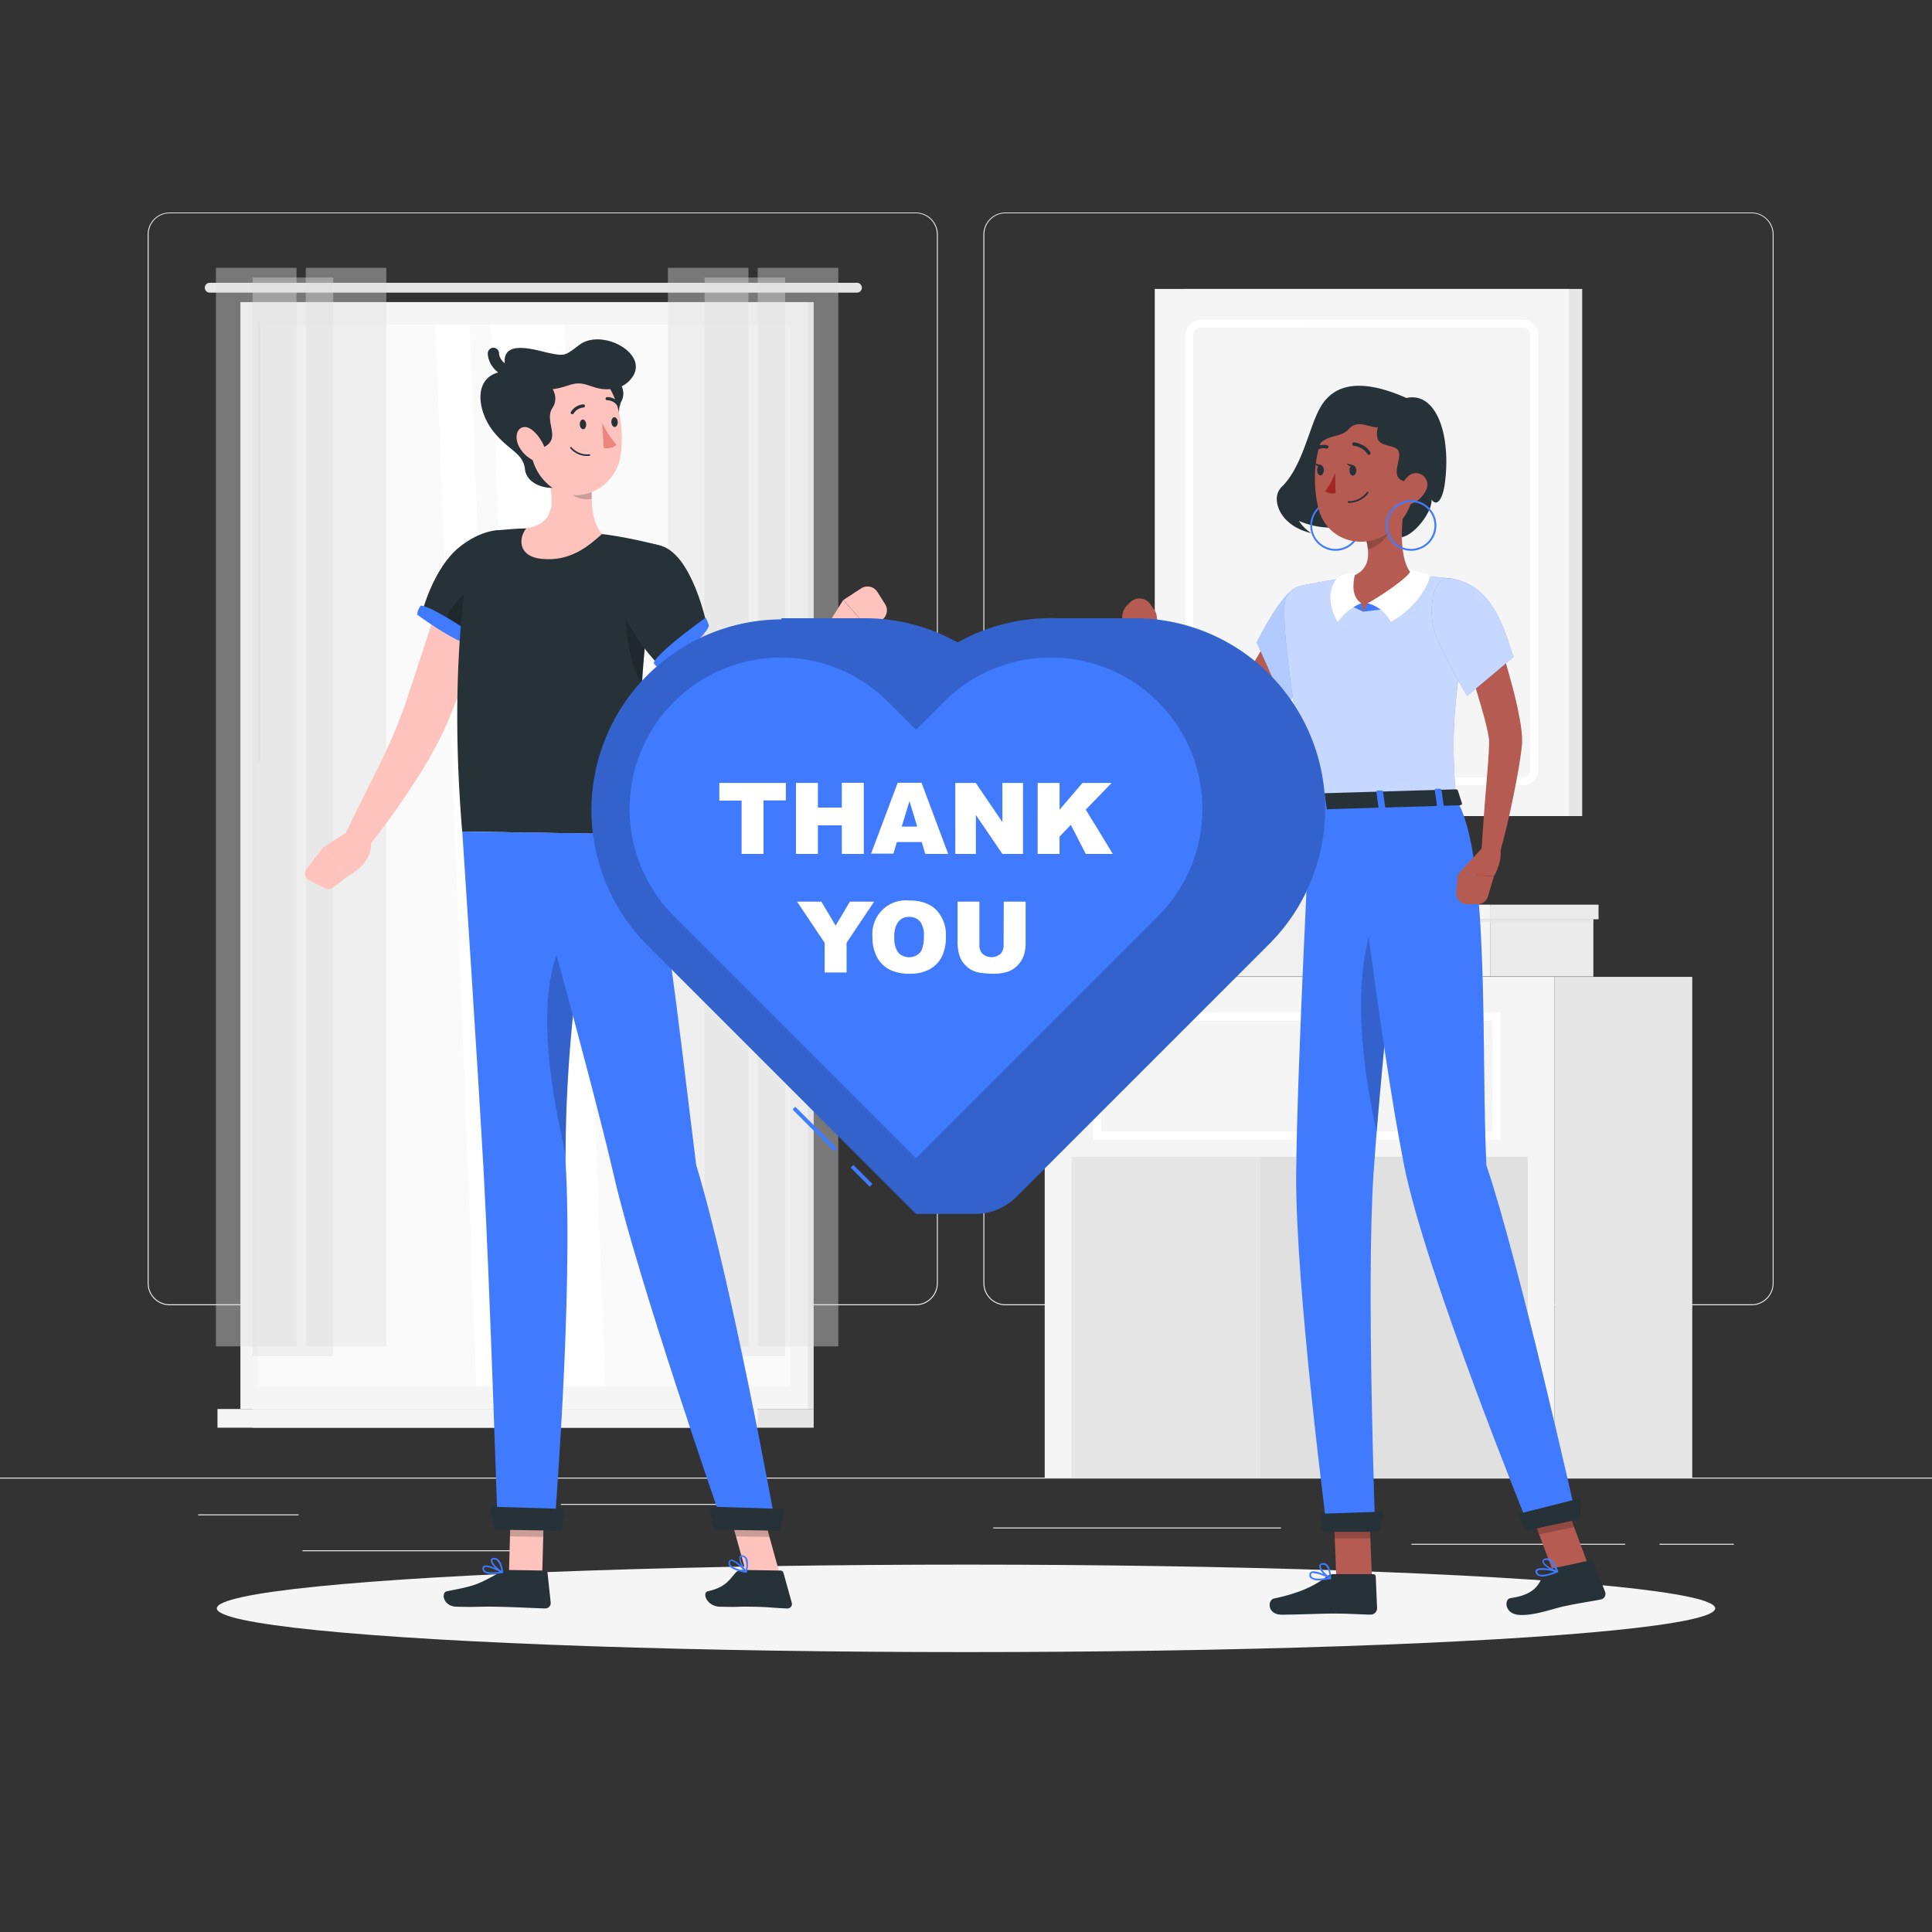 <svg xmlns="http://www.w3.org/2000/svg" viewBox="0 0 500 500"><rect x="0" y="0" width="500" height="500" fill="#333333" stroke="none"/><g id="freepik--background-complete--inject-60"><rect y="382.4" width="500" height="0.25" style="fill:#ebebeb"></rect><path d="M237,337.8H43.91a5.71,5.71,0,0,1-5.7-5.71V60.66A5.71,5.71,0,0,1,43.91,55H237a5.71,5.71,0,0,1,5.71,5.71V332.09A5.71,5.71,0,0,1,237,337.8ZM43.91,55.2a5.46,5.46,0,0,0-5.45,5.46V332.09a5.46,5.46,0,0,0,5.45,5.46H237a5.47,5.47,0,0,0,5.46-5.46V60.66A5.47,5.47,0,0,0,237,55.2Z" style="fill:#ebebeb"></path><path d="M453.31,337.8H260.21a5.72,5.72,0,0,1-5.71-5.71V60.66A5.72,5.72,0,0,1,260.21,55h193.1A5.71,5.71,0,0,1,459,60.66V332.09A5.71,5.71,0,0,1,453.31,337.8ZM260.21,55.2a5.47,5.47,0,0,0-5.46,5.46V332.09a5.47,5.47,0,0,0,5.46,5.46h193.1a5.47,5.47,0,0,0,5.46-5.46V60.66a5.47,5.47,0,0,0-5.46-5.46Z" style="fill:#ebebeb"></path><rect x="51.28" y="391.92" width="26" height="0.25" style="fill:#ebebeb"></rect><rect x="145.15" y="389.21" width="45.03" height="0.25" style="fill:#ebebeb"></rect><rect x="78.28" y="401.21" width="60.79" height="0.25" style="fill:#ebebeb"></rect><rect x="429.49" y="399.53" width="19.23" height="0.25" style="fill:#ebebeb"></rect><rect x="365.29" y="399.53" width="55.29" height="0.25" style="fill:#ebebeb"></rect><rect x="257.05" y="395.31" width="74.47" height="0.25" style="fill:#ebebeb"></rect><rect x="402.27" y="252.81" width="35.69" height="129.59" style="fill:#e6e6e6"></rect><rect x="270.37" y="252.81" width="131.9" height="129.59" style="fill:#f5f5f5"></rect><rect x="274.98" y="262.01" width="122.68" height="118.08" transform="translate(657.38 -15.26) rotate(90)" style="fill:#e6e6e6"></rect><rect x="326.25" y="259.71" width="69.11" height="122.68" style="fill:#e0e0e0"></rect><rect x="314.71" y="216.41" width="41.77" height="124.12" transform="translate(614.07 -57.12) rotate(90)" style="fill:#f5f5f5"></rect><path d="M388.29,294.91H282.9V262H388.29ZM285,292.83H386.22V264.11H285Z" style="fill:#fff"></path><rect x="340.82" y="219.45" width="32.53" height="33.28" style="fill:#e6e6e6"></rect><rect x="298.07" y="219.45" width="42.75" height="33.28" transform="translate(638.89 472.18) rotate(180)" style="fill:#f0f0f0"></rect><rect x="298.07" y="215.35" width="75.28" height="4.99" style="fill:#e6e6e6;opacity:0.7;mix-blend-mode:multiply"></rect><rect x="340.82" y="214.84" width="34.17" height="4.62" style="fill:#e6e6e6"></rect><rect x="296.43" y="214.84" width="44.39" height="4.62" transform="translate(637.24 434.29) rotate(180)" style="fill:#f0f0f0"></rect><rect x="385.75" y="237.91" width="26.61" height="14.82" style="fill:#ebebeb"></rect><rect x="350.77" y="237.91" width="34.97" height="14.82" transform="translate(736.52 490.63) rotate(180)" style="fill:#f5f5f5"></rect><rect x="350.77" y="234.55" width="61.58" height="4.09" style="fill:#e6e6e6;opacity:0.7;mix-blend-mode:multiply"></rect><rect x="385.75" y="234.13" width="27.95" height="3.78" style="fill:#ebebeb"></rect><rect x="349.43" y="234.13" width="36.32" height="3.78" transform="translate(735.18 472.03) rotate(180)" style="fill:#f5f5f5"></rect><rect x="306.65" y="74.77" width="102.81" height="136.42" transform="translate(716.12 285.97) rotate(180)" style="fill:#e6e6e6"></rect><rect x="298.86" y="74.77" width="107.2" height="136.42" transform="translate(704.91 285.97) rotate(180)" style="fill:#f5f5f5"></rect><path d="M394.1,203.22H310.82a4,4,0,0,1-4-4V86.74a4,4,0,0,1,4-4H394.1a4,4,0,0,1,4,4V199.23A4,4,0,0,1,394.1,203.22ZM310.82,84.76a2,2,0,0,0-2,2V199.23a2,2,0,0,0,2,2H394.1a2,2,0,0,0,2-2V86.74a2,2,0,0,0-2-2Z" style="fill:#fff"></path><rect x="65.43" y="78.2" width="145.15" height="286.46" transform="translate(276.01 442.85) rotate(180)" style="fill:#e6e6e6"></rect><rect x="62.21" y="78.2" width="146.86" height="286.46" transform="translate(271.29 442.85) rotate(180)" style="fill:#f5f5f5"></rect><path d="M221.78,75.73H54.23A1.27,1.27,0,0,1,53,74.46h0a1.27,1.27,0,0,1,1.27-1.27H221.78a1.27,1.27,0,0,1,1.27,1.27h0A1.27,1.27,0,0,1,221.78,75.73Z" style="fill:#e6e6e6"></path><rect x="65.43" y="364.65" width="145.15" height="4.84" transform="translate(276.01 734.14) rotate(180)" style="fill:#e6e6e6"></rect><rect x="56.28" y="364.65" width="139.82" height="4.84" transform="translate(252.38 734.14) rotate(180)" style="fill:#f5f5f5"></rect><rect x="-1.73" y="152.5" width="274.76" height="137.85" transform="translate(357.07 85.78) rotate(90)" style="fill:#fafafa"></rect><polygon points="156.69 358.8 146.06 84.05 126.94 84.05 137.57 358.8 156.69 358.8" style="fill:#fff"></polygon><polygon points="132.16 358.8 121.53 84.05 112.65 84.05 123.28 358.8 132.16 358.8" style="fill:#fff"></polygon><rect x="10.1" y="139.88" width="113.82" height="0.57" transform="translate(207.17 73.16) rotate(90)" style="fill:#e6e6e6"></rect><rect x="55.89" y="69.32" width="20.85" height="279.12" style="fill:#e0e0e0;opacity:0.4"></rect><rect x="79.13" y="69.32" width="20.85" height="279.12" style="fill:#e0e0e0;opacity:0.4"></rect><rect x="65.39" y="71.82" width="20.85" height="279.12" style="fill:#e0e0e0;opacity:0.4"></rect><rect x="172.85" y="69.32" width="20.85" height="279.12" style="fill:#e0e0e0;opacity:0.4"></rect><rect x="196.1" y="69.32" width="20.85" height="279.12" style="fill:#e0e0e0;opacity:0.4"></rect><rect x="182.35" y="71.82" width="20.85" height="279.12" style="fill:#e0e0e0;opacity:0.4"></rect></g><g id="freepik--Shadow--inject-60"><ellipse id="freepik--path--inject-60" cx="250" cy="416.24" rx="193.89" ry="11.32" style="fill:#f5f5f5"></ellipse></g><g id="freepik--character-2--inject-60"><path d="M364,103c-8.07-3.56-17.41-5.57-22.09,2.08-3.07,5-4.6,15.22-10,20.72a4.42,4.42,0,0,0-1.48,3.22,1.62,1.62,0,0,0,0,.23c.09,3.08,2.56,7.2,8.91,8.72a10.88,10.88,0,0,1-3.18-3.16,21.21,21.21,0,0,0,8.28,1.74c7.48-.08,13.23.49,16.66,2.27s9.67-6,9.39-9.54c1.35,2,3,0,3.53-4.92C375.47,111.71,371.36,101.34,364,103Z" style="fill:#263238"></path><path d="M345.63,142.54a6.54,6.54,0,1,1,6.55-6.54A6.55,6.55,0,0,1,345.63,142.54Zm0-12.6a6.06,6.06,0,1,0,6.06,6.06A6.06,6.06,0,0,0,345.63,129.94Z" style="fill:#407BFF"></path><path d="M338.87,165.28a135.16,135.16,0,0,1-8.34,14.19,80.17,80.17,0,0,1-5,6.76,36.44,36.44,0,0,1-6.48,6.4,9.26,9.26,0,0,1-1.47.91,8.08,8.08,0,0,1-2,.69,8,8,0,0,1-4.08-.3,12.46,12.46,0,0,1-4.82-3.29,25.46,25.46,0,0,1-2.87-3.67c-.81-1.24-1.53-2.48-2.19-3.73a81.08,81.08,0,0,1-6-15.43l4.37-1.64a129.06,129.06,0,0,0,7.74,13.41,29.54,29.54,0,0,0,4.49,5.38,4.39,4.39,0,0,0,1.78,1.1c.12,0,0-.07-.14-.05s-.12,0-.13,0-.06,0,.19-.18a32,32,0,0,0,4.53-5.15c1.47-2,2.88-4.13,4.26-6.29s2.68-4.42,4-6.66,2.57-4.56,3.78-6.77Z" style="fill:#b55b52"></path><path d="M336.1,152.13c-3.92-.14-10.86,14.14-10.86,14.14L332.71,183s14.65-19.28,13-24.11C344,153.84,341.82,152.33,336.1,152.13Z" style="fill:#407BFF"></path><path d="M336.1,152.13c-3.92-.14-10.86,14.14-10.86,14.14L332.71,183s14.65-19.28,13-24.11C344,153.84,341.82,152.33,336.1,152.13Z" style="fill:#fff;opacity:0.6"></path><path d="M299.36,159.46l1.16,10.33-2.72,1.9c-3.73-.86-5.29-6.58-5.29-6.58l-1.68-3.67a4.27,4.27,0,0,1,.87-4.79l.76-.75a3.4,3.4,0,0,1,5.21.43l1.09,1.56A3.39,3.39,0,0,1,299.36,159.46Z" style="fill:#b55b52"></path><polygon points="355.06 408.46 345.84 408.46 345 387.1 354.23 387.1 355.06 408.46" style="fill:#b55b52"></polygon><path d="M345,407.39h10.37a.66.66,0,0,1,.67.63l.35,8.2a1.66,1.66,0,0,1-1.64,1.64c-3.61-.06-5.33-.27-9.89-.27-2.8,0-9.25.29-13.12.29s-3.7-3.83-2.05-4.18c7.39-1.55,11.07-3.69,13.71-5.74A2.65,2.65,0,0,1,345,407.39Z" style="fill:#263238"></path><g style="opacity:0.2"><polygon points="345 387.11 345.43 398.12 354.66 398.12 354.23 387.11 345 387.11"></polygon></g><path d="M332.4,156.7c-.2,5.83.81,19.45,6.94,51.17l37.45-1.12c-1-14.16-1.34-23.28,3.74-49.87a6.07,6.07,0,0,0-5.25-7.18c-2.75-.32-6.1-.62-9.48-.68a118.76,118.76,0,0,0-17,.51c-4.33.52-9,1.42-12.07,2.07A5.41,5.41,0,0,0,332.4,156.7Z" style="fill:#407BFF"></path><path d="M332.4,156.7c-.2,5.83.81,19.45,6.94,51.17l37.45-1.12c-1-14.16-1.34-23.28,3.74-49.87a6.07,6.07,0,0,0-5.25-7.18c-2.75-.32-6.1-.62-9.48-.68a118.76,118.76,0,0,0-17,.51c-4.33.52-9,1.42-12.07,2.07A5.41,5.41,0,0,0,332.4,156.7Z" style="fill:#fff;opacity:0.7"></path><path d="M363.54,129.92c-.91,5.51-1.68,15.56,2.26,19.1a21.2,21.2,0,0,1-13,9.27c-8.63-4.38-4-8.76-4-8.76,6.06-1.64,5.77-6.16,4.58-10.38Z" style="fill:#b55b52"></path><polygon points="352.81 158.29 353.93 156.1 359.92 157.46 352.81 158.29" style="fill:#407BFF"></polygon><path d="M353.93,156.1c1.92-.88,10.83-6.68,11.18-8.49a21.73,21.73,0,0,1,5.06,1.34s-1.6,7.15-10.25,12A9.47,9.47,0,0,0,353.93,156.1Z" style="fill:#fff"></path><polygon points="352.81 158.29 352.31 156.1 348.63 156.36 352.81 158.29" style="fill:#407BFF"></polygon><path d="M352.31,156.1c-3-2-1.88-6.1-1.59-7.91a16,16,0,0,0-4.37,1.08s-4.51,4.14-.14,11.72A14,14,0,0,1,352.31,156.1Z" style="fill:#fff"></path><path d="M359.4,133.69l-6,5.45a17,17,0,0,1,.62,3c2.32-.4,5.45-3.06,5.62-5.5A8.27,8.27,0,0,0,359.4,133.69Z" style="opacity:0.2"></path><path d="M366.45,118.24c-.4,9.14-.38,13-4.91,17.79-6.82,7.17-18,4.68-20.31-4.4-2.1-8.18-1.08-21.76,7.8-25.55A12.49,12.49,0,0,1,366.45,118.24Z" style="fill:#b55b52"></path><path d="M359.92,108.57c-3.07,5.15-7.44-1.4-10.92,2.52-2.79,3.14-7.36-.16-10,8.8.92-7.7,2.21-14.51,10.08-16.77C353.93,101.72,363.21,101.19,359.92,108.57Z" style="fill:#263238"></path><path d="M361.49,105c-2.69,1.87-5.45,4.56-5.12,7.85s5.05,1.85,5.68,4.16-2.82,7.17,2.19,7.65c5.72-3.19,7.32-3.89,6.28-8.79S365.86,104.35,361.49,105Z" style="fill:#263238"></path><path d="M339.26,207.87S335.64,276,335.45,304c-.19,29.14,8,92,8,92h12.47s-2.37-63.52-.45-92.26c2.09-31.33,9.38-96.68,9.38-96.68Z" style="fill:#407BFF"></path><polygon points="356.97 396.43 342.33 396.43 341.73 391.76 358.18 391.19 356.97 396.43" style="fill:#263238"></polygon><path d="M362.22,231.52c-1.34-1.68-3.11-.8-5.42,4-7.88,16.35-3.88,42.42-.51,57.44C357.81,274.24,360.31,249.61,362.22,231.52Z" style="opacity:0.2"></path><path d="M351,121.74c0,.74-.37,1.35-.86,1.36s-.89-.59-.9-1.33.37-1.36.85-1.37S351,121,351,121.74Z" style="fill:#263238"></path><path d="M342.62,121.67c0,.74-.38,1.35-.86,1.36s-.89-.59-.91-1.33.38-1.36.86-1.36S342.6,120.92,342.62,121.67Z" style="fill:#263238"></path><path d="M341.93,120.37l-1.8-.48S341.07,121.27,341.93,120.37Z" style="fill:#263238"></path><path d="M345.54,122.35a19.62,19.62,0,0,1-2.57,4.8,3.19,3.19,0,0,0,2.66.45Z" style="fill:#a02724"></path><path d="M350.1,130.05a6.43,6.43,0,0,1-1.1.1.21.21,0,0,1-.22-.21.22.22,0,0,1,.21-.22,5.9,5.9,0,0,0,4.77-2.39.22.22,0,0,1,.37.23A6.14,6.14,0,0,1,350.1,130.05Z" style="fill:#263238"></path><path d="M369.05,126.85a6.67,6.67,0,0,1-3.73,3.49c-2.2.81-3.49-1.11-3-3.29.41-2,2-4.74,4.33-4.61A3,3,0,0,1,369.05,126.85Z" style="fill:#b55b52"></path><path d="M365.19,142.54a6.54,6.54,0,1,1,6.54-6.54A6.55,6.55,0,0,1,365.19,142.54Zm0-12.6a6.06,6.06,0,1,0,6.05,6.06A6.07,6.07,0,0,0,365.19,129.94Z" style="fill:#407BFF"></path><path d="M354.32,117.72a.44.44,0,0,1-.46-.23c-.94-1.79-3.52-2.14-3.55-2.14a.44.44,0,0,1,.12-.87c.12,0,3.05.42,4.2,2.6a.44.44,0,0,1-.18.6Z" style="fill:#263238"></path><path d="M340,117a.43.43,0,0,1-.41-.14.43.43,0,0,1,.05-.62,4.35,4.35,0,0,1,3.86-1,.45.45,0,0,1,.3.55.43.43,0,0,1-.54.29h0a3.44,3.44,0,0,0-3.05.83A.48.48,0,0,1,340,117Z" style="fill:#263238"></path><path d="M386.26,160.77c1.68,4.81,3.16,9.61,4.5,14.52.68,2.45,1.33,4.92,1.88,7.45.27,1.27.54,2.55.77,3.88a36,36,0,0,1,.5,4.29v.63l0,.74c0,.44-.06.71-.1,1.08-.06.69-.15,1.32-.24,2-.18,1.29-.39,2.55-.6,3.8-.42,2.51-.92,5-1.42,7.45-1,4.93-2.19,9.82-3.53,14.69l-4.61-.76c.27-5,.65-10,1.05-15l.6-7.41c.09-1.23.17-2.45.24-3.64,0-.6.07-1.2.08-1.76,0-.26,0-.61,0-.79l0-.2,0-.3a30.51,30.51,0,0,0-.6-3.12c-.26-1.13-.56-2.28-.88-3.44-.65-2.32-1.34-4.67-2.05-7l-4.49-14.08Z" style="fill:#b55b52"></path><path d="M375.28,149.7c12.28,1.52,14.71,16.52,16.46,20.29L379.69,180.1s-7.63-12.83-8.74-17.81C369.8,157.1,370.84,149.15,375.28,149.7Z" style="fill:#407BFF"></path><path d="M375.28,149.7c12.28,1.52,14.71,16.52,16.46,20.29L379.69,180.1s-7.63-12.83-8.74-17.81C369.8,157.1,370.84,149.15,375.28,149.7Z" style="fill:#fff;opacity:0.7"></path><path d="M341.36,409a3.25,3.25,0,0,1-2.18-.57,1.12,1.12,0,0,1-.29-1.07.8.8,0,0,1,.43-.58c1.19-.62,4.68,1.26,5.07,1.48a.2.2,0,0,1,.1.22.27.27,0,0,1-.2.19A16.67,16.67,0,0,1,341.36,409Zm-1.45-1.91a.88.88,0,0,0-.42.08.31.31,0,0,0-.17.23.75.75,0,0,0,.18.7c.51.51,2,.59,4.1.25A11,11,0,0,0,339.91,407.1Z" style="fill:#407BFF"></path><path d="M344.25,408.68l-.09,0c-1.05-.5-3-2.49-2.74-3.53.06-.25.27-.56.88-.62a1.46,1.46,0,0,1,1.17.38c1.06,1,1,3.45,1,3.55a.23.23,0,0,1-.11.2A.2.2,0,0,1,344.25,408.68Zm-1.82-3.74h-.13c-.4,0-.45.2-.46.25-.17.63,1.15,2.19,2.2,2.87a4.6,4.6,0,0,0-.88-2.84A1,1,0,0,0,342.43,404.94Z" style="fill:#407BFF"></path><polygon points="411 404.98 401.98 406.92 394.47 386.69 403.49 384.75 411 404.98" style="fill:#b55b52"></polygon><path d="M401.42,406l10.13-2.19a.74.74,0,0,1,.86.46l3,7.75a1.46,1.46,0,0,1-1.08,1.91c-3.55.7-5.29.86-9.75,1.82-2.74.59-7.59,2.45-11.45,2.18s-3.85-4.11-2.22-4.34c7.3-1.05,7.22-4.2,9.14-6.71A2.42,2.42,0,0,1,401.42,406Z" style="fill:#263238"></path><path d="M400.32,407.84a3.57,3.57,0,0,1-2.32-.08,1.23,1.23,0,0,1-.62-.95.68.68,0,0,1,.23-.65c1-.84,5,.21,5.43.34a.21.21,0,0,1,.17.19.23.23,0,0,1-.13.22A15.89,15.89,0,0,1,400.32,407.84Zm-2-1.51a.89.89,0,0,0-.38.16.28.28,0,0,0-.09.26.8.8,0,0,0,.4.63c.66.37,2.17.14,4.09-.62A11.73,11.73,0,0,0,398.28,406.33Z" style="fill:#407BFF"></path><path d="M403,406.92H403c-1.19-.25-3.76-1.73-3.83-2.79,0-.25.09-.58.67-.77a1.59,1.59,0,0,1,1.26.11c1.35.7,2.12,3.07,2.15,3.17a.22.22,0,0,1-.05.21A.19.19,0,0,1,403,406.92Zm-3-3.18-.13,0c-.38.13-.37.29-.37.34,0,.63,1.83,1.85,3.08,2.27a5.14,5.14,0,0,0-1.78-2.52A1.14,1.14,0,0,0,400.06,403.74Z" style="fill:#407BFF"></path><g style="opacity:0.2"><polygon points="394.47 386.7 398.34 397.13 407.36 395.18 403.49 384.75 394.47 386.7"></polygon></g><path d="M376.79,206.75c9,14.28,6.47,66.8,7.89,94.84,8.44,24.87,23.33,91.27,23.33,91.27l-12.19,2.63s-26.89-65.9-32.47-94.05c-6.16-31.07-13.66-94.69-13.66-94.69Z" style="fill:#407BFF"></path><polygon points="408.92 393.12 394.62 396.21 393.12 391.75 409.08 387.72 408.92 393.12" style="fill:#263238"></polygon><path d="M350.33,120.44l-1.8-.48S349.47,121.34,350.33,120.44Z" style="fill:#263238"></path><path d="M377.28,204.54l1.06,3.32c.14.26-.16.53-.6.55l-38.54,1.14c-.33,0-.62-.14-.64-.36l-.44-3.34c0-.23.25-.43.62-.45l37.92-1.12A.67.67,0,0,1,377.28,204.54Z" style="fill:#263238"></path><path d="M372.31,208.93l1,0c.2,0,.35-.11.34-.24l-.61-4.34c0-.13-.2-.23-.4-.22l-1,0c-.2,0-.35.11-.33.24l.6,4.34C371.93,208.84,372.11,208.94,372.31,208.93Z" style="fill:#407BFF"></path><path d="M342.07,209.83l1,0c.2,0,.35-.11.33-.24l-.6-4.34c0-.13-.2-.23-.4-.22l-1,0c-.2,0-.35.11-.34.24l.61,4.34C341.69,209.74,341.87,209.84,342.07,209.83Z" style="fill:#407BFF"></path><path d="M357.19,209.38l1,0c.2,0,.35-.11.33-.24l-.6-4.34c0-.13-.2-.23-.4-.22l-1,0c-.2,0-.35.11-.33.24l.6,4.34C356.81,209.29,357,209.39,357.19,209.38Z" style="fill:#407BFF"></path><path d="M384,219l-6.75,7.33,9.37.41c0,.11,3.05-5,1.14-8.36Z" style="fill:#b55b52"></path><path d="M379.71,234l2.72,0a2.8,2.8,0,0,0,2.66-2l1.55-5.25-9.37-.41-.38,4.66A2.81,2.81,0,0,0,379.71,234Z" style="fill:#b55b52"></path></g><g id="freepik--character-1--inject-60"><polygon points="140.33 407.44 131.72 407.31 132.26 387.29 140.87 387.42 140.33 407.44" style="fill:#ffc3bd"></polygon><path d="M131.62,406.31l9.41.15a.66.66,0,0,1,.67.6l.82,7.7a1.41,1.41,0,0,1-1.42,1.51c-3.39-.11-8.27-.38-12.54-.45-5-.08-4.5.13-10.35,0-3.54-.05-4.11-3.65-2.59-4,6.91-1.37,7.61-1.44,13.85-4.95A4.3,4.3,0,0,1,131.62,406.31Z" style="fill:#263238"></path><path d="M129.63,149.6c-2,6.26-4.19,12.44-6.48,18.59-1.14,3.08-2.3,6.15-3.51,9.21s-2.42,6.12-3.7,9.18c-.29.73-.7,1.61-1.06,2.43s-.76,1.61-1.15,2.39-.8,1.55-1.22,2.3-.82,1.51-1.25,2.24c-1.66,3-3.49,5.76-5.3,8.56-3.68,5.57-7.58,10.88-11.78,16.06L88.74,217l8.63-17.44a146.18,146.18,0,0,0,7.46-17.17l6.08-18.51c2-6.18,4.15-12.37,6.32-18.49Z" style="fill:#ffc3bd"></path><path d="M135.42,145.59c-2.11,6.94-9.4,24.27-9.4,24.27L109.31,158.2s2.94-11.28,9.55-16.59C128.24,134.08,138.14,136.64,135.42,145.59Z" style="fill:#263238"></path><path d="M125.48,151.23c-6.15,1.49-10.81,7.69-10.06,11.24l10.6,7.39s2.27-8.71,6.28-14.51C130,153,127.26,150.8,125.48,151.23Z" style="opacity:0.2"></path><path d="M122.78,167a11.8,11.8,0,0,0,1.66-1.51s-12.41-8.65-15.54-8.74a4,4,0,0,0-.91,2.33S118.83,167.13,122.78,167Z" style="fill:#407BFF"></path><path d="M91.79,214.05l-8.31,5.36,6.65,7.23s7-3.27,5.75-9.56Z" style="fill:#ffc3bd"></path><path d="M80,227.8l4.1,2.08a2,2,0,0,0,2.12-.2l3.95-3-6.65-7.23-4.19,5.4A2,2,0,0,0,80,227.8Z" style="fill:#ffc3bd"></path><polygon points="132.26 387.29 131.98 397.61 140.6 397.75 140.88 387.43 132.26 387.29" style="opacity:0.2"></polygon><path d="M171.22,141.31c-8.05,32.79-4.86,67.59-5.43,74.63l-46.18-.75c-3-36.36,0-60.23,1.88-70.79a8.81,8.81,0,0,1,7.73-7.18l.57-.06c1.26-.13,2.62-.24,4-.32.78-.05,1.58-.07,2.38-.09a173,173,0,0,1,19.64,1.46c1.23.15,2.49.34,3.7.54s2.24.39,3.28.6C167.56,140.28,171.22,141.31,171.22,141.31Z" style="fill:#263238"></path><path d="M161.93,155.37c-.71,3.18.79,17.65,4.24,21.22.27-4.63.69-9.47,1.3-14.42Z" style="opacity:0.2"></path><path d="M154.69,116c-1.46,6.2-3.12,17.65,1.14,22.18-3.55,3.15-8.22,7.22-15.69,6.45-6.09-.62-6-5.34-3.93-7.91,7.1-1.15,7.11-6.38,6.06-11.36Z" style="fill:#ffc3bd"></path><path d="M153.46,123l-5.12-2.14-1.91,1.44c.2.7-.31,3.24,0,4,.88,2.12,4.41,3.23,6.69,2.87A42.41,42.41,0,0,1,153.46,123Z" style="opacity:0.2"></path><path d="M150,89.21c-3.59,2.66-3.6,3-7.36,2.27s-14.39-4.61-11.56,4.57c-8.94.52-7.68,9.93-3.68,15.23s8,5.81,8.46,10.16c.58,5.11,9.23,6.1,10.44,3.23l12.35-10.54c4.1.25.14-6.43,2.17-10.27a4.28,4.28,0,0,0,.06-3.88,7,7,0,0,0,2.83-2.48C167.84,91.43,155.83,84.93,150,89.21Z" style="fill:#263238"></path><path d="M136,107.82c1.08,8.49,1.28,13.51,5.88,17.57,6.91,6.1,17.19,1.41,18.67-7.25,1.33-7.8-.66-20.37-9.24-23.14A11.79,11.79,0,0,0,136,107.82Z" style="fill:#ffc3bd"></path><path d="M136.85,97.74c4.47-1,8.57,4.18,6.15,7.78s2.74,8.08-2.67,10.4c-3.78,1.62-5.61-2.31-7.44-5C130.08,106.81,132.09,98.79,136.85,97.74Z" style="fill:#263238"></path><path d="M132.48,96.65c5.46,2.94,6.79,5.8,14.9,3,4.79-1.64,6,2.13,12.16.8,1.19-7.27-7.29-8.88-11.57-8.08S132.48,96.65,132.48,96.65Z" style="fill:#263238"></path><path d="M132.48,98.11A1.48,1.48,0,0,1,132,98c-5.85-2-5.77-6.41-5.76-6.6a1.49,1.49,0,0,1,1.5-1.41,1.46,1.46,0,0,1,1.41,1.48c0,.15.09,2.52,3.78,3.77a1.46,1.46,0,0,1-.47,2.84Z" style="fill:#263238"></path><path d="M134.62,116.07a8.25,8.25,0,0,0,4.46,3.49c2.22.6,2.75-1.83,1.64-4.29-1-2.21-3.35-5.19-5.35-4.7S133.2,113.9,134.62,116.07Z" style="fill:#ffc3bd"></path><path d="M146.38,300.88c-.35-43.41,9.26-85.1,9.26-85.1l-36-.58s4.14,62.7,5.58,89c1.5,27.3,3.59,91.41,3.59,91.41l14.61.22S148.4,335.14,146.38,300.88Z" style="fill:#407BFF"></path><path d="M147.81,239.66c-10.26,14.05-5.65,40.47-1.44,59.14a400.45,400.45,0,0,1,5.24-61.46Z" style="opacity:0.2"></path><polygon points="127.9 395.88 145.28 396.15 146.26 390.52 126.89 389.92 127.9 395.88" style="fill:#263238"></polygon><path d="M150.06,109.89c0,.69.45,1.23.9,1.19s.79-.62.74-1.32-.45-1.23-.9-1.19S150,109.19,150.06,109.89Z" style="fill:#263238"></path><path d="M158.22,109.3c.05.7.45,1.23.91,1.2s.78-.63.74-1.32-.45-1.23-.91-1.2S158.18,108.61,158.22,109.3Z" style="fill:#263238"></path><path d="M155.83,109.41a24.63,24.63,0,0,0,3.71,5.7c-1.15,1.23-3.28.86-3.28.86Z" style="fill:#ed847e"></path><path d="M151.65,118a5.69,5.69,0,0,1-4.07-2,.21.21,0,0,1,.33-.25,5.46,5.46,0,0,0,4.62,1.82.2.2,0,0,1,.22.19.21.21,0,0,1-.19.22A6.9,6.9,0,0,1,151.65,118Z" style="fill:#263238"></path><path d="M148.08,107.21a.36.36,0,0,1-.2-.06.4.4,0,0,1-.11-.57,4.09,4.09,0,0,1,3.21-1.93.41.41,0,0,1,0,.82h0a3.26,3.26,0,0,0-2.53,1.56A.41.41,0,0,1,148.08,107.21Z" style="fill:#263238"></path><path d="M160.09,105.14a.43.43,0,0,1-.35-.17,3.15,3.15,0,0,0-2.59-1.38.41.41,0,0,1-.43-.39.41.41,0,0,1,.38-.43,4,4,0,0,1,3.3,1.71.41.41,0,0,1-.08.58A.49.49,0,0,1,160.09,105.14Z" style="fill:#263238"></path><path d="M130.06,407.08a.2.2,0,0,0,.13-.16.22.22,0,0,0-.1-.22c-.39-.2-3.83-2-4.89-1.45a.69.69,0,0,0-.35.54h0a1.17,1.17,0,0,0,.37,1c.93.85,3.41.55,4.81.3Zm-4.59-1.5c.65-.22,2.52.53,3.88,1.2-1.91.29-3.33.19-3.85-.29a.75.75,0,0,1-.24-.66.24.24,0,0,1,.13-.22Z" style="fill:#407BFF"></path><path d="M130.06,407.08l.05,0a.21.21,0,0,0,.09-.18c0-.1-.21-2.43-1.29-3.35a1.52,1.52,0,0,0-1.13-.37h0c-.56.05-.73.34-.77.56-.17,1,1.86,2.88,2.89,3.36A.29.29,0,0,0,130.06,407.08Zm-2.45-3.48a.87.87,0,0,1,.21,0h0a1.11,1.11,0,0,1,.83.27,4.82,4.82,0,0,1,1.09,2.68c-1.05-.65-2.43-2.14-2.33-2.72C127.42,403.75,127.44,403.66,127.61,403.6Zm.19-.24h0Z" style="fill:#407BFF"></path><polygon points="201.81 407.44 193.16 407.31 187.62 387.29 196.28 387.42 201.81 407.44" style="fill:#ffc3bd"></polygon><path d="M192.55,406.31l9.44.15a.82.82,0,0,1,.77.6l2.14,7.7a1.16,1.16,0,0,1-1.16,1.51c-3.41-.11-4.52-.38-8.8-.45-5-.08-2.66.13-8.53,0-3.55-.05-4.73-3.63-3.27-4,4.62-1,5.56-2.91,7.37-4.95A2.67,2.67,0,0,1,192.55,406.31Z" style="fill:#263238"></path><polygon points="187.62 387.29 190.48 397.61 199.14 397.75 196.28 387.43 187.62 387.29" style="opacity:0.2"></polygon><path d="M180.17,301.49c-4.9-38.8-8.56-76.88-14.38-85.55l-30.51-.49s17.65,63,23.61,88.88C165.07,331.2,186.54,393,186.54,393l13.92.2S189.31,331.5,180.17,301.49Z" style="fill:#407BFF"></path><polygon points="184.62 395.88 201.99 396.15 202.97 390.52 183.61 389.92 184.62 395.88" style="fill:#263238"></polygon><path d="M193.09,407a.19.19,0,0,0,.19-.1.21.21,0,0,0,0-.24c-.29-.33-2.9-3.21-4.09-3a.64.64,0,0,0-.51.39h0a1.11,1.11,0,0,0,0,1.06c.58,1.12,3,1.69,4.41,1.93Zm-3.79-3c.69,0,2.19,1.37,3.23,2.46-1.89-.38-3.19-1-3.52-1.6a.75.75,0,0,1,0-.7.24.24,0,0,1,.2-.16Z" style="fill:#407BFF"></path><path d="M193.09,407h.06a.21.21,0,0,0,.14-.15c0-.09.65-2.34,0-3.58a1.49,1.49,0,0,0-.94-.73h0c-.54-.15-.8.06-.91.26-.5.85.76,3.33,1.56,4.14A.2.2,0,0,0,193.09,407Zm-1.11-4.1.22,0h0a1.08,1.08,0,0,1,.68.54,4.8,4.8,0,0,1,.11,2.89c-.77-1-1.55-2.84-1.25-3.36A.23.23,0,0,1,192,402.86Zm.27-.17h0Z" style="fill:#407BFF"></path><path d="M174.88,150.66l.35.79.42.9.86,1.84c.61,1.23,1.25,2.45,1.92,3.65,1.33,2.43,2.76,4.8,4.29,7.08a78.2,78.2,0,0,0,4.89,6.6c.85,1.07,1.8,2,2.68,3.07l1.42,1.44.71.73.09.09h0s0,0-.07,0-.25,0-.22,0a.89.89,0,0,0,.53.06,8.77,8.77,0,0,0,2.67-.8A37.92,37.92,0,0,0,202,172a146.69,146.69,0,0,0,13-11.25l5.08,4a85.28,85.28,0,0,1-5.43,7.59,78.07,78.07,0,0,1-6.3,7,43.2,43.2,0,0,1-7.91,6.3A20,20,0,0,1,194.8,188a12.63,12.63,0,0,1-3.93.28,11.17,11.17,0,0,1-4.45-1.38c-.33-.21-.68-.42-1-.65l-.47-.35-.23-.18-.11-.1-.94-.8-1.86-1.6c-1.18-1.13-2.4-2.23-3.48-3.44a71,71,0,0,1-6.22-7.45,77.54,77.54,0,0,1-5.22-8.1c-.78-1.41-1.52-2.83-2.23-4.29-.35-.73-.71-1.46-1-2.21l-.49-1.15-.5-1.28Z" style="fill:#ffc3bd"></path><path d="M171.22,141.31c8,2.46,11.67,20.3,11.67,20.3l-12.18,10.7a49.94,49.94,0,0,1-10.84-16.87C155.76,144.42,161.57,138.32,171.22,141.31Z" style="fill:#263238"></path><path d="M183.48,161.94a12.36,12.36,0,0,0-.86-2.08s-12.32,8.79-13.45,11.7a4,4,0,0,0,1.89,1.64S182.24,165.68,183.48,161.94Z" style="fill:#407BFF"></path><path d="M213.57,162.65l4.67-7.38,6.93,7.85s-5,6.17-8.74,4Z" style="fill:#ffc3bd"></path><path d="M227.07,153.2l2,3.16a3,3,0,0,1-.58,3.87l-3.29,2.89-6.93-7.85,4.61-3A3,3,0,0,1,227.07,153.2Z" style="fill:#ffc3bd"></path></g><g id="freepik--Heart--inject-60"><path d="M328.47,174.44A49.23,49.23,0,0,0,293.55,160H272.43v4.74a49.46,49.46,0,0,0-13.8,9.72A49.24,49.24,0,0,0,223.33,160H202.22v4.92a49.38,49.38,0,0,0-13.43,79.39l48.5,48.5h-.23v21.34h15.32a15.09,15.09,0,0,0,10.67-4.42l65.42-65.42A49.39,49.39,0,0,0,328.47,174.44Z" style="fill:#407BFF"></path><path d="M328.47,174.44A49.23,49.23,0,0,0,293.55,160H272.43v4.74a49.46,49.46,0,0,0-13.8,9.72A49.24,49.24,0,0,0,223.33,160H202.22v4.92a49.38,49.38,0,0,0-13.43,79.39l48.5,48.5h-.23v21.34h15.32a15.09,15.09,0,0,0,10.67-4.42l65.42-65.42A49.39,49.39,0,0,0,328.47,174.44Z" style="opacity:0.2"></path><path d="M306.9,174.44a49.39,49.39,0,0,0-69.84,0,49.39,49.39,0,0,0-69.84,69.85l69.84,69.84,69.84-69.84A49.39,49.39,0,0,0,306.9,174.44Z" style="fill:#407BFF"></path><rect x="210.35" y="284.53" width="1" height="15.27" transform="translate(-144.83 234.67) rotate(-45)" style="fill:#407BFF"></rect><rect x="222.47" y="300.8" width="1" height="6.96" transform="translate(-149.86 246.8) rotate(-45)" style="fill:#407BFF"></rect><path d="M306.9,174.44a49.39,49.39,0,0,0-69.84,0,49.39,49.39,0,0,0-69.84,69.85l69.84,69.84,69.84-69.84A49.39,49.39,0,0,0,306.9,174.44Z" style="opacity:0.2"></path><path d="M174.42,237.08a39.19,39.19,0,1,1,55.43-55.43l7.21,7.21,7.21-7.21a39.19,39.19,0,1,1,55.43,55.43l-62.64,62.64Z" style="fill:#407BFF"></path><path d="M186.16,202.62h17.22v4.53H197.6V221h-5.67v-13.8h-5.77Z" style="fill:#fff"></path><path d="M206,202.62h5.67V209h6.19v-6.41h5.69V221h-5.69v-7.41h-6.19V221H206Z" style="fill:#fff"></path><path d="M238.54,217.92h-6.43l-.89,3h-5.79l6.89-18.33h6.18L245.39,221h-5.93Zm-1.17-4-2-6.59-2,6.59Z" style="fill:#fff"></path><path d="M247.23,202.62h5.29l6.9,10.14V202.62h5.34V221h-5.34l-6.86-10.07V221h-5.33Z" style="fill:#fff"></path><path d="M268.55,202.62h5.67v6.93l5.93-6.93h7.53L281,209.54,288,221h-7l-3.87-7.54-2.92,3.07V221h-5.67Z" style="fill:#fff"></path><path d="M206.28,233.35h6.29l3.69,6.19,3.7-6.19h6.26L219.09,244v7.68h-5.67V244Z" style="fill:#fff"></path><path d="M225.8,242.53a8.68,8.68,0,0,1,9.46-9.49c3.05,0,5.41.82,7.06,2.46a9.24,9.24,0,0,1,2.47,6.88,11.3,11.3,0,0,1-1.08,5.27,7.66,7.66,0,0,1-3.13,3.2,10.33,10.33,0,0,1-5.09,1.15,11.74,11.74,0,0,1-5.14-1,7.72,7.72,0,0,1-3.29-3.13A10.38,10.38,0,0,1,225.8,242.53Zm5.66,0a6.18,6.18,0,0,0,1,4,3.9,3.9,0,0,0,5.64,0c.66-.79,1-2.21,1-4.27a5.65,5.65,0,0,0-1-3.78,3.58,3.58,0,0,0-2.83-1.19,3.43,3.43,0,0,0-2.75,1.21A6.18,6.18,0,0,0,231.46,242.55Z" style="fill:#fff"></path><path d="M259.77,233.35h5.66v10.92a9.11,9.11,0,0,1-.51,3.07,6.67,6.67,0,0,1-1.59,2.52,6.34,6.34,0,0,1-2.27,1.52,11.35,11.35,0,0,1-4,.62,25.92,25.92,0,0,1-2.92-.19,7.55,7.55,0,0,1-2.65-.75,6.5,6.5,0,0,1-1.94-1.58,5.76,5.76,0,0,1-1.21-2.11,10.9,10.9,0,0,1-.52-3.1V233.35h5.65v11.18a3.24,3.24,0,0,0,.83,2.35,3.59,3.59,0,0,0,4.6,0,3.18,3.18,0,0,0,.83-2.36Z" style="fill:#fff"></path></g></svg>